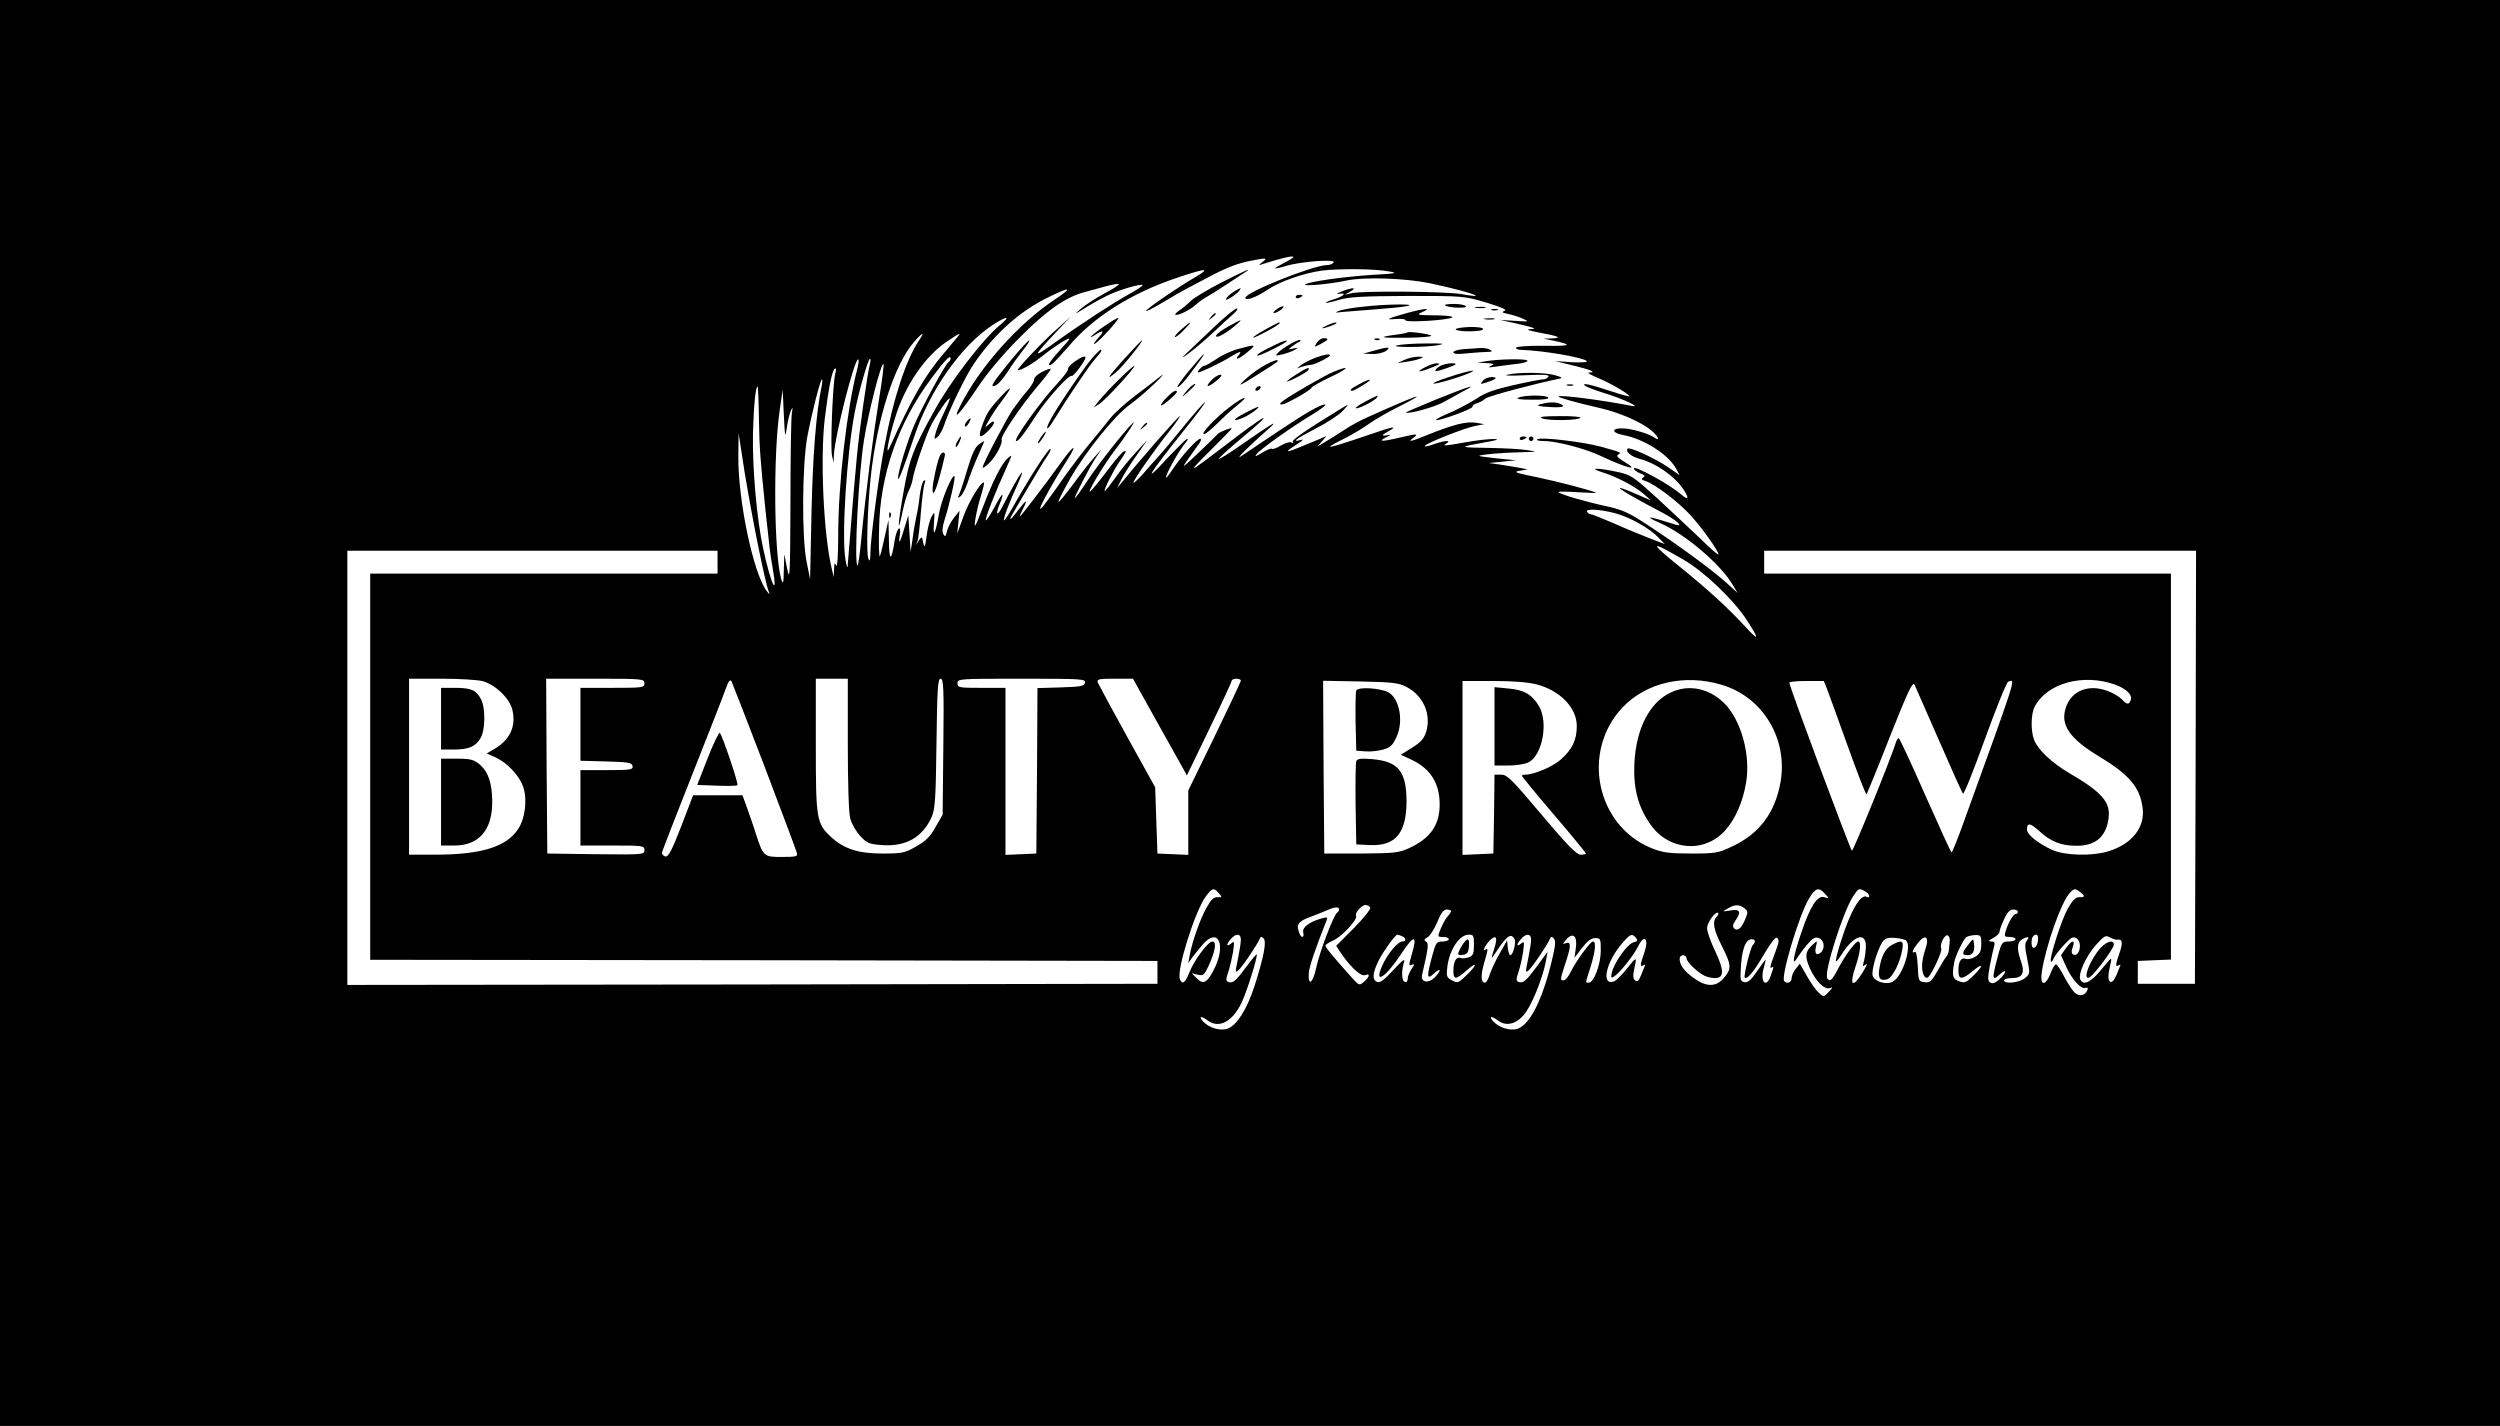 <?xml version="1.0" standalone="no"?>
<!DOCTYPE svg PUBLIC "-//W3C//DTD SVG 20010904//EN"
 "http://www.w3.org/TR/2001/REC-SVG-20010904/DTD/svg10.dtd">
<svg version="1.0" xmlns="http://www.w3.org/2000/svg"
 width="1094pt" height="624pt" viewBox="0 0 1094 624"
 preserveAspectRatio="xMidYMid meet">

<g transform="translate(0,624) scale(0.1,-0.1)"
fill="#000000" stroke="none">
<path d="M0 3120 l0 -3120 5470 0 5470 0 0 3120 0 3120 -5470 0 -5470 0 0
-3120z m5660 1995 c0 -2 -18 -14 -40 -25 -22 -11 -40 -22 -40 -24 0 -2 21 2
47 10 65 20 219 31 209 16 -4 -7 -17 -12 -29 -12 -59 0 -357 -119 -357 -143 0
-15 46 1 95 34 56 38 160 74 241 85 75 9 235 8 294 -4 40 -7 30 -9 -78 -15
-124 -8 -278 -30 -291 -42 -8 -9 118 3 179 17 78 17 256 11 365 -11 105 -22
209 -50 203 -56 -1 -1 -30 2 -63 8 -70 12 -436 15 -480 4 l-30 -7 25 15 c32
18 6 18 -40 -1 -19 -8 -25 -12 -12 -10 38 7 24 -10 -19 -23 -23 -7 -39 -14
-37 -16 1 -2 28 4 58 13 44 13 104 16 300 17 242 0 246 0 344 -29 69 -21 93
-32 80 -36 -15 -6 -11 -8 16 -14 19 -4 49 -13 65 -21 28 -13 27 -13 -35 -9
l-65 4 85 -19 c65 -15 77 -20 50 -21 -26 -2 -17 -5 39 -16 83 -15 100 -23 50
-25 l-34 -1 40 -8 c90 -19 81 -25 -35 -23 -66 1 -122 -3 -125 -8 -4 -5 6 -9
22 -10 98 -3 270 -33 287 -49 5 -5 -22 -7 -65 -5 l-74 5 78 -19 c79 -19 106
-31 71 -31 -10 0 7 -11 39 -24 54 -22 137 -71 137 -80 0 -2 -35 7 -77 21 -96
32 -132 39 -118 26 6 -6 44 -20 85 -33 78 -23 169 -66 120 -56 -133 26 -320
50 -320 41 0 -5 74 -26 179 -50 89 -20 184 -62 229 -100 30 -25 39 -50 10 -29
-19 14 -79 33 -118 38 -66 8 -78 -16 -15 -28 88 -17 192 -82 228 -144 l17 -31
-57 39 c-56 37 -161 85 -170 77 -12 -13 14 -35 56 -46 62 -16 144 -71 181
-123 33 -46 32 -62 -3 -32 -48 43 -207 130 -207 114 0 -6 12 -15 27 -21 20 -8
24 -12 14 -18 -10 -7 -8 -11 10 -16 40 -13 145 -92 197 -150 49 -53 122 -156
122 -171 0 -5 -35 25 -77 67 -43 41 -129 121 -190 178 -109 99 -115 103 -180
117 -85 18 -123 17 -63 -2 64 -20 141 -60 181 -94 l34 -30 -55 24 c-139 61
-96 28 102 -76 65 -34 101 -67 58 -53 -118 38 -142 40 -65 6 111 -49 267 -182
319 -273 l20 -33 -46 42 c-60 55 -207 163 -339 250 -91 60 -117 72 -190 88
-93 20 -209 54 -209 62 0 3 39 2 88 -1 48 -3 83 -4 77 -2 -31 13 -165 48 -260
68 -94 19 -105 23 -75 28 l35 6 -35 7 c-19 3 -57 10 -85 14 l-50 7 60 6 60 6
-83 8 c-45 5 -81 10 -80 11 7 6 98 14 178 16 80 2 82 2 35 9 -27 5 -104 9
-170 10 -133 2 -135 3 -20 24 59 10 70 14 40 15 -22 0 -76 -6 -120 -14 -95
-17 -105 -18 -85 -5 24 15 -10 13 -59 -5 -23 -8 -39 -11 -36 -6 7 12 173 78
220 87 l40 8 -35 6 c-42 7 -98 -7 -203 -49 -87 -35 -100 -38 -71 -16 24 18 14
18 -61 0 -76 -18 -98 -18 -60 1 22 11 24 13 8 10 -30 -6 -29 0 5 18 43 24 14
19 -83 -15 -120 -41 -175 -58 -175 -53 0 2 28 18 63 35 34 17 82 46 107 64 25
18 82 51 128 74 151 76 85 54 -132 -44 -32 -14 -77 -38 -100 -54 -23 -15 -59
-38 -81 -51 l-40 -24 20 23 20 23 -40 -17 c-142 -60 -159 -64 -88 -18 24 15
29 22 16 18 -44 -12 -22 5 65 50 49 25 102 60 118 77 27 30 27 31 4 17 -159
-97 -228 -144 -223 -152 3 -6 1 -7 -6 -3 -6 4 -26 -2 -45 -13 -18 -11 -36 -18
-39 -15 -3 4 -23 -4 -44 -17 -28 -17 -34 -19 -24 -6 18 23 155 120 245 174 39
24 63 43 54 43 -21 0 -87 -38 -231 -135 -62 -42 -123 -83 -137 -92 -28 -18 40
49 115 115 60 52 27 33 -108 -61 -54 -38 -100 -67 -103 -65 -2 3 41 42 96 88
161 134 121 117 -70 -30 -165 -126 -172 -129 -62 -20 50 50 92 93 92 95 0 6
-53 -15 -60 -23 -3 -4 -41 -41 -84 -82 -76 -72 -78 -73 -45 -26 19 26 40 57
48 67 7 11 9 19 3 19 -13 0 -83 -77 -117 -129 -15 -22 -29 -41 -31 -41 -11 0
55 120 85 154 9 10 11 17 5 15 -6 -2 -43 -39 -83 -81 -116 -127 -89 -80 71
120 54 67 95 122 91 122 -5 -1 -45 -47 -91 -103 -45 -56 -97 -118 -115 -137
-17 -19 -49 -54 -69 -78 -21 -23 -38 -38 -38 -34 0 12 88 138 154 221 31 39
53 71 49 70 -7 0 -167 -183 -253 -289 l-21 -25 17 35 c9 19 39 67 66 105 l49
70 -51 -55 c-28 -30 -69 -81 -91 -113 -23 -32 -42 -57 -45 -55 -4 5 37 87 63
125 32 46 35 53 21 48 -7 -3 -35 -35 -63 -72 -91 -120 -110 -136 -59 -48 26
44 62 98 79 120 42 53 102 144 83 125 -41 -40 -146 -174 -195 -247 -30 -46
-57 -83 -59 -83 -6 0 61 130 90 175 l27 40 -33 -37 c-18 -20 -60 -73 -92 -117
-33 -44 -61 -79 -64 -77 -2 3 21 49 52 103 69 120 195 276 261 323 27 19 76
61 110 94 36 35 44 46 20 27 -22 -18 -72 -56 -112 -86 -39 -30 -87 -73 -105
-96 -18 -23 -57 -71 -87 -107 -30 -36 -75 -95 -101 -131 -88 -126 -114 -161
-118 -157 -5 5 57 118 117 211 49 77 32 72 -26 -9 -65 -91 -176 -236 -180
-236 -2 0 3 13 12 30 24 46 18 47 -16 2 -17 -23 -33 -42 -35 -42 -6 0 -12 -11
71 130 37 63 76 128 87 143 11 16 18 30 15 33 -6 6 -84 -113 -151 -231 -26
-48 -50 -84 -52 -82 -5 5 19 71 61 162 44 99 1 34 -69 -103 -23 -45 -31 -34
-11 13 24 60 11 51 -24 -16 -18 -33 -35 -58 -37 -56 -5 5 41 123 91 232 25 57
26 59 5 40 -28 -26 -63 -94 -111 -220 -31 -81 -37 -91 -32 -55 3 25 14 72 24
105 10 32 17 61 15 63 -10 10 -67 -83 -90 -148 l-27 -75 5 50 5 50 -24 -30
c-13 -16 -27 -43 -31 -59 -5 -24 -8 -27 -16 -13 -6 11 -4 33 6 64 21 64 48
185 43 189 -10 11 -58 -105 -68 -164 -15 -87 -27 -110 -22 -41 4 51 3 53 -10
29 -8 -14 -18 -52 -22 -85 -7 -51 -9 -55 -15 -30 -5 29 -6 29 -19 10 l-13 -20
8 20 c3 11 10 67 14 125 5 58 12 114 16 124 5 13 4 17 -3 13 -6 -4 -14 -33
-18 -64 -3 -32 -10 -74 -15 -93 -4 -19 -12 -62 -16 -95 l-9 -60 -5 80 -5 80
-14 -45 c-21 -73 -30 -89 -24 -46 4 26 3 37 -4 33 -6 -4 -14 -28 -18 -53 -14
-93 -24 -92 -25 1 l-2 90 -17 -77 c-9 -42 -18 -79 -21 -82 -3 -3 -5 50 -3 118
3 236 83 466 230 662 56 76 83 104 83 86 0 -6 -4 -13 -9 -16 -13 -8 -111 -187
-148 -271 -29 -66 -74 -210 -73 -238 1 -16 24 43 71 183 67 201 205 397 343
488 65 42 82 41 29 -3 -74 -62 -215 -246 -283 -370 -93 -167 -111 -214 -136
-357 -25 -141 -28 -202 -4 -86 7 35 19 76 27 91 8 15 16 40 18 55 6 38 58 190
80 232 24 47 76 122 81 117 2 -2 -9 -31 -26 -65 -16 -33 -33 -74 -36 -89 -7
-25 -6 -27 9 -15 9 8 21 30 28 50 20 63 95 218 130 269 89 131 202 232 326
292 100 49 111 45 28 -10 -159 -106 -326 -293 -412 -463 -39 -76 -5 -41 74 77
43 65 110 144 183 218 118 119 202 178 283 200 23 6 66 18 95 26 29 8 55 13
58 10 3 -3 -25 -21 -63 -41 -37 -20 -84 -50 -103 -67 -32 -28 -31 -27 24 7 32
20 79 45 105 57 55 24 141 48 141 39 0 -4 -27 -21 -59 -39 -63 -34 -208 -128
-336 -220 -87 -62 -85 -54 14 51 l66 70 -60 -54 c-62 -54 -181 -180 -171 -180
17 0 68 30 115 68 49 39 111 78 111 69 0 -2 -20 -26 -45 -53 -44 -48 -58 -73
-31 -57 7 4 39 39 72 77 107 128 275 234 476 301 128 43 149 44 78 2 -74 -43
-207 -134 -215 -147 -4 -6 29 10 72 36 43 26 92 54 108 62 17 9 41 22 55 29
103 56 151 76 209 89 83 17 91 17 66 -2 -19 -16 -19 -16 5 -8 85 27 130 37
130 29z m-1640 -367 c-56 -85 -112 -255 -149 -457 -26 -135 -61 -404 -62 -467
0 -36 -3 -44 -9 -29 -10 24 -4 222 10 355 28 260 104 496 191 595 39 44 48 45
19 3z m168 15 c-8 -10 -33 -40 -56 -67 -84 -98 -139 -193 -240 -416 -19 -42
-3 42 25 132 43 141 131 269 226 333 58 39 66 43 45 18z m-437 -139 c-45 -175
-83 -500 -83 -729 0 -86 -4 -141 -9 -130 -6 16 -8 13 -9 -15 l-2 -35 -9 40
c-35 148 -50 476 -30 651 16 131 32 213 44 221 6 4 7 -4 2 -23 -11 -42 -22
-323 -14 -359 l7 -30 1 31 c3 84 93 436 107 421 3 -3 1 -22 -5 -43z m56 24
c-12 -46 -47 -296 -57 -403 -9 -91 -18 -198 -41 -485 -1 -8 -5 5 -9 30 -18
100 5 460 40 644 19 98 59 236 67 236 3 0 3 -10 0 -22z m39 -159 c-26 -161
-57 -400 -77 -607 -6 -67 -14 -120 -17 -117 -15 15 5 402 29 550 20 126 76
342 85 332 3 -3 -6 -74 -20 -158z m-250 64 c-25 -120 -39 -302 -45 -558 l-6
-290 -15 75 c-22 108 -20 424 3 550 20 105 57 250 64 250 2 0 2 -12 -1 -27z
m-275 -143 c2 -129 6 -182 29 -405 18 -168 20 -188 30 -244 26 -145 -5 -85
-40 77 -29 134 -48 352 -45 507 3 117 12 211 21 203 1 -2 4 -64 5 -138z m122
-42 c4 29 12 62 18 75 8 18 9 17 4 -12 -3 -18 -6 -194 -6 -390 -1 -316 -3
-349 -14 -291 l-13 65 -2 -70 c-1 -59 -3 -65 -11 -40 -32 107 -36 543 -7 740
l13 90 5 -110 c5 -101 6 -106 13 -57z m-123 -528 c17 -85 36 -166 41 -180 9
-24 8 -24 -6 -6 -58 75 -126 397 -124 591 l1 100 27 -175 c16 -96 43 -245 61
-330z m3745 155 c67 -18 152 -65 193 -108 l27 -28 -65 25 c-36 14 -107 43
-158 66 -51 22 -96 40 -102 40 -5 0 -12 5 -15 10 -9 15 52 12 120 -5z m300
-203 c91 -52 220 -175 278 -264 57 -88 56 -97 -5 -31 -76 83 -164 163 -285
261 -139 112 -136 120 12 34z m-4225 -12 l0 -50 -760 0 -760 0 0 -845 0 -845
1723 -2 1722 -3 0 -50 0 -50 -1772 -3 -1773 -2 0 950 0 950 810 0 810 0 0 -50z
m6468 -897 l-3 -948 -125 0 -125 0 0 50 0 50 73 3 72 3 0 844 0 845 -890 0
-890 0 0 50 0 50 945 0 945 0 -2 -947z m-7495 376 c54 -15 114 -72 128 -121
19 -72 -7 -132 -72 -172 l-39 -23 40 -18 c50 -23 104 -80 120 -130 18 -55 8
-136 -22 -182 -52 -79 -161 -113 -365 -113 l-113 0 0 385 0 385 143 0 c78 0
159 -5 180 -11z m707 -9 c0 -19 -7 -20 -140 -20 l-140 0 0 -160 0 -159 112 -3
c98 -3 113 -5 116 -20 3 -16 -7 -18 -112 -18 l-116 0 0 -165 0 -165 140 0
c134 0 140 -1 140 -20 0 -20 -5 -20 -212 -18 l-213 3 -3 383 -2 382 215 0
c208 0 215 -1 215 -20z m526 -365 c75 -198 139 -368 141 -377 5 -16 -3 -18
-66 -18 -80 0 -81 1 -116 110 -10 30 -26 79 -37 108 l-19 52 -108 0 -108 0
-52 -136 c-41 -106 -56 -134 -69 -132 -9 2 -16 10 -15 18 2 8 62 164 134 345
72 182 138 350 146 374 11 31 18 39 24 30 4 -8 69 -176 145 -374z m364 98 c0
-173 4 -303 11 -326 6 -22 25 -55 43 -75 30 -32 39 -36 95 -40 105 -8 178 34
218 123 15 35 18 78 21 323 3 240 6 282 18 282 13 0 15 -41 12 -297 l-3 -298
-31 -54 c-23 -42 -43 -62 -85 -85 -50 -29 -61 -31 -149 -31 -105 0 -168 21
-224 73 -63 59 -66 77 -66 400 l0 292 70 0 70 0 0 -287z m1038 270 c-3 -16
-17 -18 -105 -21 l-103 -3 -2 -362 -3 -362 -67 -3 -68 -3 0 366 0 365 -105 0
c-98 0 -105 1 -105 20 0 20 7 20 281 20 262 0 280 -1 277 -17z m328 -195 l118
-211 98 203 c54 111 98 207 98 211 0 5 9 9 20 9 11 0 20 -4 20 -8 0 -5 -52
-115 -115 -245 l-115 -236 0 -141 0 -141 -67 3 -68 3 -5 145 -5 145 -122 220
c-67 122 -125 229 -129 238 -5 15 3 17 74 17 l80 0 118 -212z m2459 185 c181
-54 291 -239 256 -429 -24 -131 -92 -222 -209 -277 -63 -30 -74 -32 -182 -32
-96 0 -124 4 -172 23 -243 98 -310 423 -128 616 104 110 273 148 435 99z
m1721 1 c49 -18 77 -45 68 -68 -8 -21 -17 -20 -39 4 -9 10 -37 27 -61 36 -84
32 -160 2 -184 -73 -25 -75 16 -135 147 -214 131 -79 177 -134 189 -223 12
-86 -46 -160 -152 -192 -71 -21 -189 -18 -244 7 -61 28 -110 67 -110 88 0 32
13 31 53 -5 51 -47 96 -65 163 -65 83 -1 130 39 141 119 10 71 -28 115 -172
199 -78 46 -138 103 -154 146 -15 40 -14 113 3 145 54 103 212 146 352 96z
m-3101 -10 c73 -38 109 -119 86 -196 -10 -31 -23 -46 -62 -70 l-49 -31 48 -22
c82 -39 122 -103 122 -195 0 -91 -41 -149 -135 -192 -45 -20 -66 -22 -210 -23
l-160 0 -3 378 -2 378 162 -3 c142 -3 168 -6 203 -24z m570 11 c102 -27 175
-102 175 -182 0 -60 -19 -101 -68 -145 -36 -33 -119 -68 -159 -68 -7 0 -13 -2
-13 -5 0 -3 63 -80 140 -170 77 -90 140 -167 140 -170 0 -3 -10 -5 -23 -5 -18
0 -58 41 -171 175 -129 153 -150 175 -176 175 l-30 0 -2 -172 -3 -173 -67 -3
-68 -3 0 381 0 380 133 0 c87 0 153 -5 192 -15z m1269 -17 c7 -18 48 -131 91
-251 43 -120 80 -215 83 -213 2 3 49 116 102 252 79 199 100 243 108 228 5
-11 53 -120 107 -244 54 -124 101 -229 105 -233 4 -5 47 103 96 239 49 135 95
249 102 251 34 13 39 32 -191 -604 -28 -79 -54 -143 -57 -143 -3 0 -54 113
-115 250 -60 137 -113 250 -116 250 -4 0 -9 -8 -12 -17 -18 -62 -187 -478
-193 -476 -6 2 -274 719 -274 736 0 4 34 7 76 7 l75 0 13 -32z m-2661 -896
c16 -18 16 -19 -5 -18 -17 1 -29 -11 -50 -49 -28 -52 -61 -146 -72 -205 l-6
-35 17 25 c10 13 31 39 47 58 66 75 102 0 51 -105 -32 -64 -49 -74 -78 -44
l-22 22 26 -6 c24 -6 29 -2 47 37 30 64 37 108 18 108 -20 0 -80 -81 -102
-137 -18 -45 -31 -54 -41 -27 -15 39 67 299 114 362 28 37 34 39 56 14z m2653
-3 c19 -21 19 -22 -3 -15 -30 10 -63 -42 -102 -160 -33 -97 -41 -147 -18 -108
7 11 26 38 43 58 25 30 37 37 53 31 24 -7 29 -46 8 -64 -19 -15 -28 -3 -20 28
6 26 6 26 -15 7 -32 -28 -35 -51 -13 -101 26 -58 64 -97 88 -89 15 6 14 3 -4
-16 -22 -24 -22 -24 -44 -4 -12 10 -35 43 -52 73 l-31 54 -18 -23 c-10 -12
-18 -31 -18 -41 0 -18 -20 -26 -32 -13 -17 16 63 285 107 360 29 49 43 54 71
23z m175 11 c10 -6 19 -15 19 -21 0 -6 -5 -7 -10 -4 -27 17 -72 -60 -114 -194
-15 -46 -25 -86 -22 -88 2 -2 13 11 24 29 51 83 107 103 107 38 0 -19 -4 -48
-8 -64 -7 -27 -7 -28 8 -16 9 8 2 -10 -16 -38 -42 -68 -57 -54 -30 26 22 64
27 112 12 112 -12 0 -57 -61 -88 -120 -25 -49 -36 -59 -47 -41 -16 25 73 303
116 363 22 32 22 32 49 18z m942 -4 c22 -17 22 -23 -4 -22 -15 1 -29 -13 -50
-49 -28 -50 -84 -224 -74 -233 2 -3 8 3 11 13 4 10 24 36 45 59 33 35 41 39
56 30 28 -18 12 -87 -16 -70 -7 5 -7 15 -1 31 13 35 -4 32 -30 -5 l-21 -30 21
-47 c25 -57 67 -104 86 -96 10 3 12 0 8 -10 -9 -24 -35 -29 -55 -11 -9 8 -30
40 -46 70 -15 30 -32 54 -36 54 -5 0 -16 -18 -24 -40 -23 -58 -47 -54 -38 7
17 112 84 304 122 345 19 21 23 22 46 4z m-3107 -67 c4 -6 -27 -45 -71 -90
l-78 -78 26 -39 c41 -58 83 -96 101 -89 23 9 20 -7 -5 -29 -21 -18 -21 -18
-57 22 -83 93 -112 128 -112 136 0 4 15 14 33 22 37 15 110 94 101 108 -7 12
25 48 42 48 7 0 16 -5 20 -11z m1637 -3 c17 -13 17 -17 4 -49 -17 -40 -34 -54
-49 -39 -7 7 -5 18 6 33 27 39 21 52 -21 45 -37 -6 -38 -6 -13 8 31 19 50 19
73 2z m-1773 -5 c0 -6 -4 -12 -9 -15 -15 -10 -79 -178 -92 -244 -14 -65 -35
-79 -32 -21 2 28 29 109 78 231 6 15 3 16 -25 8 -52 -15 -83 -39 -77 -61 6
-23 -8 -26 -17 -3 -15 40 -6 52 52 73 31 12 66 26 77 31 27 12 45 12 45 1z
m490 -8 c0 -3 -7 -14 -15 -23 -8 -8 -21 -32 -30 -53 -15 -37 -15 -37 10 -37
14 0 25 -4 25 -10 0 -5 -13 -10 -28 -10 -26 0 -29 -5 -45 -64 -25 -93 -23
-105 8 -76 14 13 25 19 25 13 0 -5 -11 -19 -23 -32 -29 -26 -61 -19 -54 13 28
121 30 138 17 146 -10 6 -8 10 6 18 11 6 30 35 43 66 16 40 28 56 42 56 10 0
19 -3 19 -7z m2480 -3 c0 -5 -4 -10 -10 -10 -10 0 -33 -39 -44 -77 -6 -20 -4
-23 18 -23 14 0 26 -4 26 -10 0 -5 -13 -10 -30 -10 -27 0 -31 -4 -44 -52 -31
-114 -30 -124 6 -91 30 27 30 9 0 -20 -19 -18 -31 -23 -42 -17 -12 7 -12 19
-3 72 7 35 15 73 19 86 5 17 2 22 -12 22 -15 1 -13 4 9 16 15 8 27 20 27 27 0
7 9 31 20 55 13 29 25 42 40 42 11 0 20 -4 20 -10z m-1318 -22 c-20 -20 -14
-55 23 -128 42 -83 43 -99 9 -139 -34 -41 -77 -41 -132 -1 -42 30 -62 57 -62
84 0 9 7 16 15 16 8 0 15 -6 15 -13 0 -15 45 -59 77 -76 12 -6 33 -11 47 -11
41 0 42 32 2 117 -20 41 -36 87 -36 101 0 25 38 77 49 67 2 -3 -1 -11 -7 -17z
m-2082 -100 c0 -13 -6 -51 -13 -85 -12 -55 -12 -61 1 -50 16 12 87 118 95 140
3 9 8 9 16 1 15 -13 1 -83 -40 -211 -33 -101 -76 -168 -116 -184 -32 -12 -83
3 -108 31 -21 23 -9 26 19 5 50 -38 110 -6 150 79 22 47 66 186 66 209 0 5
-20 -18 -44 -51 -49 -66 -61 -76 -81 -69 -11 5 -11 12 0 44 7 21 16 60 21 88
6 46 6 49 -9 36 -22 -18 -22 -3 0 21 22 25 43 23 43 -4z m704 16 c20 -8 21
-24 2 -24 -19 0 -65 -55 -87 -105 -39 -87 14 -54 84 53 57 86 71 82 43 -11
-12 -41 -12 -45 2 -39 13 5 13 2 -1 -18 -9 -14 -17 -33 -17 -43 0 -11 -5 -17
-12 -14 -15 4 -16 49 -4 87 6 18 -7 8 -46 -34 -39 -43 -59 -58 -71 -53 -24 9
-21 39 7 96 22 42 72 111 81 111 2 0 10 -3 19 -6z m316 -39 c0 -38 -4 -47 -22
-54 -13 -5 -29 -6 -37 -3 -18 7 -31 -16 -31 -55 0 -41 10 -41 55 -2 49 44 53
31 5 -16 -38 -37 -41 -38 -66 -25 -24 13 -26 18 -20 63 10 73 53 137 93 137
21 0 23 -4 23 -45z m180 16 c0 -27 -12 -61 -21 -61 -4 0 -9 15 -11 33 l-3 32
-31 -55 c-18 -30 -37 -72 -44 -92 -6 -21 -16 -38 -21 -38 -19 0 -20 30 -5 84
19 64 19 69 5 60 -16 -10 6 29 26 46 25 20 29 5 12 -47 -9 -27 -11 -40 -4 -29
46 71 68 95 82 90 8 -4 15 -14 15 -23z m70 7 c0 -13 -6 -51 -13 -85 -12 -55
-12 -61 1 -50 16 12 87 118 95 140 3 9 8 9 16 1 9 -9 8 -27 -4 -80 -41 -179
-96 -293 -152 -315 -32 -12 -83 3 -108 31 -21 23 -9 26 19 5 34 -26 75 -19
111 20 33 34 85 160 100 240 l7 40 -45 -62 c-50 -67 -62 -77 -82 -70 -11 5
-11 12 0 44 7 21 16 60 20 87 6 45 5 49 -9 37 -21 -18 -21 -3 1 21 22 25 43
23 43 -4z m196 -35 l-6 -44 33 43 c23 30 40 43 58 43 23 0 24 -3 24 -55 0 -59
-30 -140 -52 -140 -16 0 -17 -7 7 68 21 68 26 112 11 112 -12 0 -74 -85 -97
-132 -10 -21 -24 -38 -31 -38 -17 0 -16 3 7 74 25 75 26 98 3 89 -17 -6 -16
-5 0 15 30 34 50 17 43 -35z m263 43 c9 -11 7 -15 -11 -20 -26 -6 -83 -86 -94
-130 -6 -24 -4 -27 8 -20 23 13 88 94 106 132 28 58 49 35 27 -28 -18 -51 -19
-64 -4 -54 7 4 10 3 7 -2 -2 -5 -10 -24 -17 -42 -10 -25 -16 -30 -26 -22 -9 8
-10 21 -4 48 13 58 12 58 -31 4 -22 -27 -47 -53 -56 -56 -60 -23 -37 85 37
169 34 39 41 41 58 21z m1373 -17 c-1 -13 -3 -31 -4 -39 -1 -8 -5 -19 -10 -25
-5 -5 -23 -34 -39 -63 -26 -46 -34 -53 -57 -50 -26 3 -27 5 -30 71 -2 40 -7
65 -12 62 -18 -11 -10 10 14 40 33 41 50 24 31 -30 -8 -22 -14 -53 -14 -70 -1
-37 14 -64 28 -50 18 19 62 115 56 124 -9 15 14 63 28 58 6 -2 11 -15 9 -28z
m138 -9 c0 -31 -5 -43 -25 -56 -14 -9 -32 -13 -42 -10 -21 8 -33 -10 -33 -51
0 -41 15 -42 63 -2 47 39 48 24 2 -21 -31 -30 -38 -33 -62 -24 -29 10 -32 24
-21 84 4 24 32 84 49 106 5 6 22 11 39 12 28 1 30 -1 30 -38z m248 13 c-4 -34
-28 -43 -28 -10 0 25 7 37 22 37 5 0 8 -12 6 -27z m349 5 c21 4 23 -15 8 -58
-18 -51 -19 -64 -4 -54 7 4 10 3 7 -2 -2 -5 -10 -24 -17 -42 -7 -18 -18 -31
-25 -29 -12 5 -13 26 -1 77 8 35 7 34 -39 -22 -47 -58 -81 -73 -93 -43 -9 25
25 100 68 149 37 41 43 45 62 34 12 -7 27 -11 34 -10z m-1484 -9 c-1 -8 -11
-38 -22 -67 -12 -30 -17 -51 -11 -47 13 8 13 5 -1 -34 -20 -58 -48 -29 -31 33
6 20 9 36 8 36 -2 0 -18 -23 -37 -50 -24 -36 -40 -50 -54 -48 -17 3 -20 10
-18 43 3 95 20 145 48 145 17 0 19 -12 5 -26 -10 -10 -41 -136 -35 -142 10
-10 40 26 83 100 25 43 50 77 56 75 6 -2 10 -10 9 -18z m556 7 c30 -19 -10
-154 -55 -181 -26 -17 -81 -1 -89 25 -7 22 19 111 42 147 11 16 23 21 51 19
20 -1 43 -6 51 -10z m531 -1 c-10 -12 -10 -28 1 -81 13 -65 13 -66 -11 -85
-26 -20 -90 -26 -90 -9 0 6 16 10 35 10 45 0 57 22 39 73 -19 53 -18 84 4 96
25 15 36 13 22 -4z"/>
<path d="M5345 5004 c-60 -31 -120 -67 -133 -80 -13 -13 -34 -31 -48 -40 -13
-9 -23 -18 -21 -21 8 -7 62 19 87 41 14 13 37 30 51 37 14 8 53 32 86 54 33
22 69 45 79 52 41 26 4 10 -101 -43z"/>
<path d="M5398 4963 c-15 -10 -30 -23 -33 -31 -5 -14 49 21 60 38 8 13 5 12
-27 -7z"/>
<path d="M5670 4940 c0 -5 7 -7 15 -4 8 4 15 8 15 10 0 2 -7 4 -15 4 -8 0 -15
-4 -15 -10z"/>
<path d="M5965 4898 c-44 -4 -91 -13 -105 -18 -21 -9 -19 -9 16 -5 22 2 85 7
140 11 54 4 117 10 139 14 58 11 -86 10 -190 -2z"/>
<path d="M6323 4904 c11 -11 99 -15 92 -4 -3 5 -27 10 -52 10 -26 0 -44 -3
-40 -6z"/>
<path d="M5584 4885 c-10 -8 -14 -15 -8 -15 5 0 19 7 30 15 10 8 14 15 8 15
-5 0 -19 -7 -30 -15z"/>
<path d="M6458 4893 c12 -2 30 -2 40 0 9 3 -1 5 -23 4 -22 0 -30 -2 -17 -4z"/>
<path d="M5312 4808 c-48 -45 -100 -95 -117 -111 -29 -29 -28 -29 15 3 25 19
70 58 100 86 30 29 69 64 85 78 17 14 24 26 17 26 -8 0 -53 -37 -100 -82z"/>
<path d="M6160 4871 c-87 -24 -104 -32 -52 -27 23 2 42 0 42 -5 0 -12 191 0
205 12 5 5 -27 9 -75 9 -80 1 -83 2 -55 15 41 18 13 17 -65 -4z"/>
<path d="M6528 4883 c6 -2 18 -2 25 0 6 3 1 5 -13 5 -14 0 -19 -2 -12 -5z"/>
<path d="M5299 4853 c-13 -16 -12 -17 4 -4 9 7 17 15 17 17 0 8 -8 3 -21 -13z"/>
<path d="M4836 4815 c-27 -18 -54 -39 -60 -46 -6 -7 0 -5 14 4 39 27 46 20 14
-14 -16 -18 -22 -28 -13 -23 21 11 114 114 102 113 -4 0 -30 -15 -57 -34z"/>
<path d="M6498 4843 c12 -2 30 -2 40 0 9 3 -1 5 -23 4 -22 0 -30 -2 -17 -4z"/>
<path d="M5376 4812 c-27 -15 -52 -33 -54 -40 -5 -17 39 6 83 43 38 32 32 31
-29 -3z"/>
<path d="M5171 4800 c-19 -16 -32 -32 -30 -35 3 -2 21 11 39 30 41 42 37 45
-9 5z"/>
<path d="M5537 4798 c-31 -17 -55 -33 -53 -35 4 -5 116 56 116 63 0 6 -1 6
-63 -28z"/>
<path d="M5805 4815 c-25 -12 -26 -14 -5 -9 28 7 60 23 45 23 -5 0 -23 -6 -40
-14z"/>
<path d="M6370 4799 c0 -5 27 -9 60 -9 35 0 60 4 60 10 0 6 -24 10 -60 9 -33
-1 -60 -6 -60 -10z"/>
<path d="M6159 4785 c-3 -2 -27 -7 -54 -10 -80 -11 -65 -14 54 -13 61 1 108 5
104 9 -9 8 -99 20 -104 14z"/>
<path d="M5647 4735 c-21 -12 -46 -29 -54 -38 -14 -14 -13 -15 19 -8 19 5 43
14 54 20 17 11 17 11 -6 6 -24 -6 -24 -5 -6 9 10 8 24 17 30 19 6 2 9 6 6 9
-3 3 -22 -5 -43 -17z"/>
<path d="M5762 4740 c-12 -20 -12 -21 18 -5 34 18 38 25 12 25 -9 0 -23 -9
-30 -20z"/>
<path d="M6018 4753 c7 -3 16 -2 19 1 4 3 -2 6 -13 5 -11 0 -14 -3 -6 -6z"/>
<path d="M4425 4665 c-74 -91 -91 -115 -78 -115 15 1 38 25 67 70 16 25 44 64
63 88 19 23 31 42 26 42 -4 0 -39 -38 -78 -85z"/>
<path d="M4920 4670 c-72 -79 -84 -101 -34 -57 27 22 119 137 111 137 -3 0
-37 -36 -77 -80z"/>
<path d="M5580 4731 c-59 -28 -82 -42 -77 -47 4 -5 113 49 126 61 9 10 -15 3
-49 -14z"/>
<path d="M6115 4729 c-44 -10 131 -10 180 1 32 6 20 8 -55 7 -52 0 -108 -4
-125 -8z"/>
<path d="M5422 4714 c-29 -7 -73 -27 -97 -44 -24 -16 -48 -30 -53 -30 -5 0
-15 -7 -22 -15 -7 -8 -10 -15 -7 -15 11 0 105 45 139 67 43 27 56 29 38 8 -21
-25 3 -16 40 15 40 33 36 34 -38 14z"/>
<path d="M6010 4705 l-45 -13 41 -1 c22 -1 49 6 60 14 24 18 7 18 -56 0z"/>
<path d="M6403 4712 c-24 -2 -43 -8 -43 -14 0 -7 20 -9 61 -4 34 3 74 6 88 6
20 0 23 2 11 10 -8 5 -28 8 -45 7 -16 -1 -49 -3 -72 -5z"/>
<path d="M4781 4675 c-36 -41 -160 -224 -185 -273 -25 -48 -14 -49 15 -1 53
87 153 236 180 267 28 31 34 42 25 42 -2 0 -18 -16 -35 -35z"/>
<path d="M5201 4615 c-34 -41 -55 -72 -47 -69 9 3 33 29 53 57 21 29 44 60 51
69 7 10 11 18 9 18 -2 0 -32 -34 -66 -75z"/>
<path d="M5757 4675 c-20 -8 -47 -21 -60 -30 l-22 -17 25 8 c14 4 32 8 40 8
17 2 80 34 80 41 0 8 -23 4 -63 -10z"/>
<path d="M4703 4658 c-18 -13 -31 -27 -29 -33 2 -5 -23 -38 -55 -72 -65 -70
-182 -233 -173 -242 7 -7 30 22 90 114 49 74 142 177 154 170 7 -4 60 67 60
80 0 10 -16 4 -47 -17z"/>
<path d="M6145 4665 l-30 -14 40 6 c22 3 49 9 60 14 17 6 15 8 -10 8 -16 0
-43 -6 -60 -14z"/>
<path d="M5540 4645 c-25 -13 -63 -40 -85 -60 -46 -42 -37 -38 60 23 80 51 80
51 74 56 -2 2 -24 -6 -49 -19z"/>
<path d="M6500 4659 l-35 -6 40 -2 c33 -2 37 -4 20 -12 -15 -7 -12 -8 15 -4
19 3 61 8 92 12 32 3 55 10 52 15 -6 9 -124 7 -184 -3z"/>
<path d="M6238 4634 c-42 -22 -34 -26 15 -7 51 20 56 23 31 23 -10 -1 -31 -8
-46 -16z"/>
<path d="M6298 4636 c-30 -22 -20 -26 27 -9 25 8 45 17 45 19 0 10 -57 2 -72
-10z"/>
<path d="M4893 4576 c-34 -33 -71 -74 -84 -90 l-23 -29 27 17 c29 20 164 167
150 165 -4 -1 -36 -29 -70 -63z"/>
<path d="M4559 4612 c-18 -9 -34 -24 -34 -33 0 -9 -14 -32 -32 -52 -17 -19
-44 -55 -61 -79 -30 -45 -132 -239 -132 -253 0 -5 12 2 26 16 30 27 63 89 57
105 -5 15 82 144 156 232 35 41 61 75 59 78 -2 2 -20 -4 -39 -14z"/>
<path d="M5670 4600 c-25 -16 -42 -30 -39 -30 11 0 88 40 94 50 10 17 -8 10
-55 -20z"/>
<path d="M5835 4613 c-39 -16 -211 -116 -229 -134 -6 -6 -5 -9 3 -9 17 0 125
61 130 73 2 5 40 27 85 48 80 38 88 53 11 22z"/>
<path d="M6340 4590 c-47 -15 -76 -28 -65 -29 11 0 58 13 105 28 47 16 76 29
65 29 -11 0 -58 -12 -105 -28z"/>
<path d="M6595 4600 c-16 -4 19 -5 79 -2 81 4 107 2 102 -6 -4 -7 -14 -12 -23
-12 -9 0 -67 -11 -129 -25 -84 -19 -126 -34 -162 -59 -27 -17 -78 -45 -115
-61 -37 -15 -65 -30 -63 -33 8 -7 166 50 160 59 -2 4 6 11 18 14 13 4 30 13
38 21 13 11 228 68 325 87 14 2 9 7 -20 15 -44 13 -162 14 -210 2z"/>
<path d="M5300 4575 c-30 -32 -14 -32 25 0 20 17 25 25 14 25 -8 0 -26 -11
-39 -25z"/>
<path d="M6489 4574 c-12 -15 -11 -16 11 -9 46 14 58 24 29 25 -15 0 -33 -7
-40 -16z"/>
<path d="M5948 4559 c-36 -19 -47 -29 -30 -29 4 0 25 11 47 25 48 29 36 32
-17 4z"/>
<path d="M5215 4552 c-5 -4 -19 -18 -30 -32 -16 -21 -14 -20 13 4 29 27 37 36
30 36 -2 0 -7 -4 -13 -8z"/>
<path d="M6858 4553 c6 -2 18 -2 25 0 6 3 1 5 -13 5 -14 0 -19 -2 -12 -5z"/>
<path d="M5495 4540 c-3 -5 -2 -10 4 -10 5 0 13 5 16 10 3 6 2 10 -4 10 -5 0
-13 -4 -16 -10z"/>
<path d="M6287 4493 c-75 -31 -136 -57 -135 -58 10 -9 131 25 168 47 25 14 63
35 85 47 67 34 26 22 -118 -36z"/>
<path d="M4372 4496 c-44 -48 -57 -68 -77 -127 -16 -45 -6 -50 30 -14 31 30
34 56 3 29 -21 -19 -21 -18 2 21 12 22 35 56 50 75 55 73 52 81 -8 16z"/>
<path d="M5105 4500 c-16 -16 -27 -32 -24 -34 4 -5 69 50 69 59 0 13 -19 2
-45 -25z"/>
<path d="M5977 4484 c-27 -14 -47 -28 -44 -30 6 -7 83 32 92 46 8 13 8 13 -48
-16z"/>
<path d="M6645 4500 c-14 -6 5 -9 58 -9 50 -1 76 3 72 9 -7 12 -102 12 -130 0z"/>
<path d="M5380 4458 c-61 -46 -129 -118 -111 -118 6 0 32 21 59 48 26 26 65
62 87 79 59 47 29 40 -35 -9z"/>
<path d="M6740 4471 c-19 -6 -10 -9 38 -12 60 -4 79 2 46 15 -20 8 -52 6 -84
-3z"/>
<path d="M5447 4432 c-51 -26 -58 -40 -12 -22 28 10 85 51 69 49 -5 -1 -31
-13 -57 -27z"/>
<path d="M6749 4409 c27 -11 160 -9 167 3 3 4 -39 8 -93 7 -72 0 -92 -3 -74
-10z"/>
<path d="M4230 4395 c-7 -9 -10 -18 -7 -21 3 -3 10 4 17 15 13 25 8 27 -10 6z"/>
<path d="M4999 4373 c-13 -16 -12 -17 4 -4 9 7 17 15 17 17 0 8 -8 3 -21 -13z"/>
<path d="M4563 4338 c-15 -20 -25 -38 -20 -38 3 0 12 11 21 25 17 26 16 35 -1
13z"/>
<path d="M4190 4309 c-7 -11 -10 -23 -7 -25 2 -2 9 7 15 21 14 30 7 33 -8 4z"/>
<path d="M6650 4320 c0 -5 7 -7 15 -4 8 4 15 8 15 10 0 2 -7 4 -15 4 -8 0 -15
-4 -15 -10z"/>
<path d="M6690 4320 c0 -5 5 -10 10 -10 6 0 10 5 10 10 0 6 -4 10 -10 10 -5 0
-10 -4 -10 -10z"/>
<path d="M6728 4318 c-8 -4 3 -8 28 -8 56 0 185 -34 253 -67 112 -53 173 -67
96 -22 -26 16 -33 24 -24 30 15 9 18 8 -71 33 -73 21 -266 45 -282 34z"/>
<path d="M4283 4295 c-15 -10 -31 -45 -48 -103 -14 -48 -30 -98 -36 -111 -9
-21 -8 -23 5 -12 8 7 23 36 32 64 9 29 29 80 45 115 15 34 27 62 26 62 -2 0
-12 -7 -24 -15z"/>
<path d="M4115 4249 c-11 -16 -34 -121 -34 -149 0 -50 23 13 53 143 5 19 -9
23 -19 6z"/>
<path d="M3891 3984 c0 -11 3 -14 6 -6 3 7 2 16 -1 19 -3 4 -6 -2 -5 -13z"/>
<path d="M1930 3095 l0 -135 55 0 c66 0 96 13 118 50 21 36 22 131 2 170 -21
40 -43 50 -114 50 l-61 0 0 -135z"/>
<path d="M1930 2730 l0 -190 59 0 c106 0 165 67 165 190 0 82 -17 132 -55 165
-26 21 -40 25 -100 25 l-69 0 0 -190z"/>
<path d="M3097 2923 l-46 -118 86 -3 c47 -2 88 -1 90 2 6 5 -65 215 -77 229
-4 4 -27 -45 -53 -110z"/>
<path d="M7314 3211 c-95 -43 -154 -158 -162 -311 -5 -109 16 -190 69 -266 80
-117 239 -130 330 -26 44 50 76 124 90 208 20 120 -21 269 -93 344 -66 67
-155 87 -234 51z"/>
<path d="M5935 3218 c-3 -8 -4 -70 -3 -139 l3 -124 40 -3 c22 -2 57 2 78 8 32
9 42 19 59 57 30 68 13 162 -34 192 -33 20 -136 27 -143 9z"/>
<path d="M5935 2909 c-3 -8 -4 -93 -3 -189 l3 -175 60 -3 c112 -5 160 53 160
193 -1 130 -36 173 -150 183 -50 4 -66 2 -70 -9z"/>
<path d="M6540 3061 l0 -171 60 0 c34 0 73 6 89 14 61 32 87 174 46 245 -31
52 -65 72 -133 78 l-62 6 0 -172z"/>
<path d="M6397 2101 c-22 -38 -22 -43 6 -39 17 2 23 11 25 36 4 40 -8 41 -31
3z"/>
<path d="M8613 2106 c-28 -35 -29 -46 -3 -46 23 0 33 18 28 52 -3 23 -3 22
-25 -6z"/>
<path d="M9193 2093 c-46 -51 -82 -141 -51 -131 17 6 108 126 108 144 0 23
-29 16 -57 -13z"/>
<path d="M8279 2105 c-29 -16 -46 -48 -55 -104 -7 -42 4 -56 35 -46 23 7 56
73 65 128 8 41 -1 46 -45 22z"/>
</g>
</svg>
